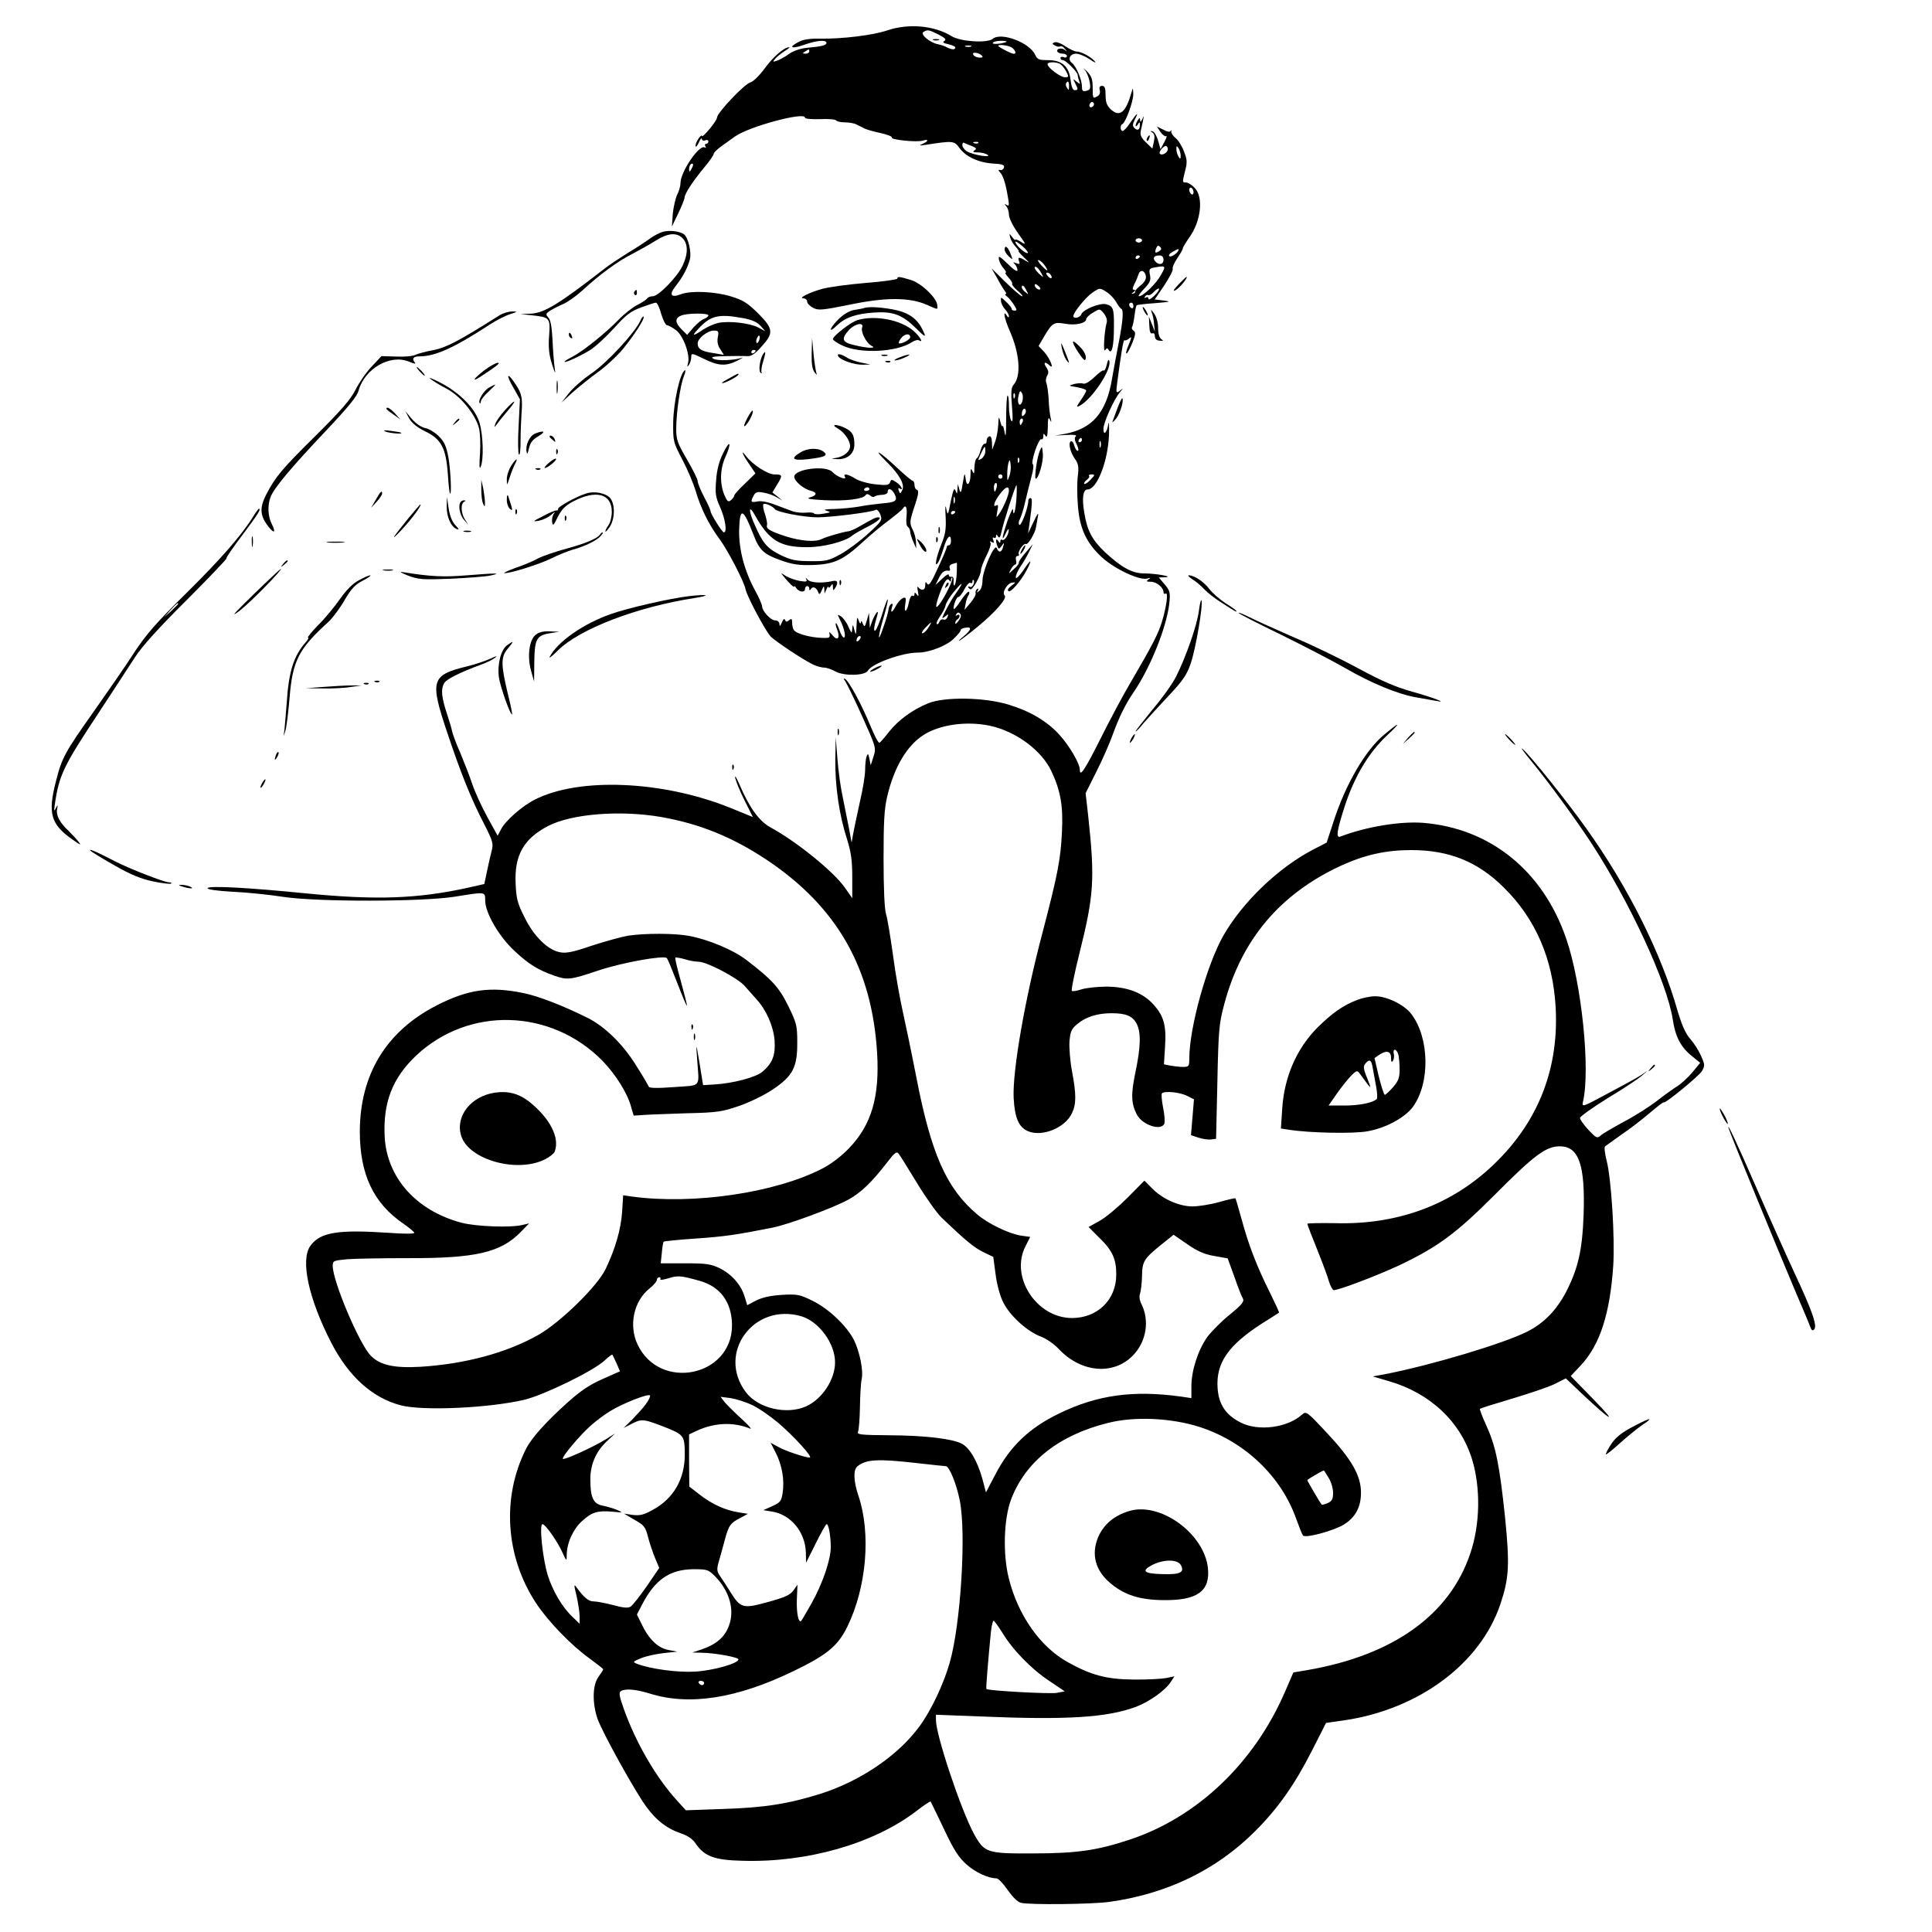 <?xml version="1.0" standalone="no"?>
<!DOCTYPE svg PUBLIC "-//W3C//DTD SVG 20010904//EN"
 "http://www.w3.org/TR/2001/REC-SVG-20010904/DTD/svg10.dtd">
<svg version="1.0" xmlns="http://www.w3.org/2000/svg"
 width="900pt" height="900pt" viewBox="0 0 900 900"
 preserveAspectRatio="xMidYMid meet">

<g transform="translate(0,900) scale(0.1,-0.1)"
fill="#000000" stroke="none">
<path d="M4135 8859 c-66 -23 -213 -41 -317 -39 -43 1 -77 -4 -97 -15 -51 -26
-35 -35 24 -14 59 21 105 25 105 9 0 -11 -24 -17 -94 -23 -27 -3 -60 -14 -77
-26 -16 -12 -41 -26 -55 -32 -25 -9 -26 -8 -13 7 8 10 28 25 44 36 17 10 26
18 21 18 -23 0 -75 -45 -114 -99 -24 -33 -54 -62 -67 -65 -27 -7 -155 -142
-155 -164 0 -15 -70 -99 -70 -85 0 5 -7 -1 -15 -11 -8 -11 -15 -27 -15 -35 1
-9 7 -2 15 14 7 17 14 25 14 18 1 -7 8 -10 16 -7 8 4 15 1 15 -5 0 -6 -5 -11
-11 -11 -5 0 -7 -5 -3 -12 4 -6 3 -8 -3 -5 -25 16 -113 -113 -113 -166 0 -13
-7 -38 -16 -55 -8 -18 -17 -58 -20 -89 l-4 -58 29 60 c16 33 30 67 30 75 1 19
40 78 95 144 23 28 41 54 41 60 0 5 18 23 40 38 22 16 49 35 60 43 66 46 325
116 325 87 0 -6 31 -8 70 -7 38 2 72 -1 75 -6 4 -5 22 -9 41 -9 19 0 43 -4 54
-10 11 -5 28 -14 38 -19 10 -5 43 -14 75 -21 31 -7 54 -16 52 -21 -7 -10 117
-23 144 -14 28 9 27 -3 -1 -15 -19 -9 -17 -9 12 -5 129 20 135 20 160 -15 29
-40 89 -68 158 -72 40 -2 52 -6 49 -18 -2 -8 -10 -14 -17 -12 -11 3 -11 -1 2
-15 9 -10 21 -45 27 -77 14 -75 14 -79 -1 -70 -10 6 -10 4 0 -7 6 -7 12 -25
12 -39 0 -15 18 -52 42 -86 38 -53 40 -57 15 -41 -15 9 -27 14 -27 10 0 -4 -7
2 -15 13 -14 18 -14 18 -9 -3 3 -12 15 -31 25 -42 11 -12 17 -21 14 -21 -3 0
9 -14 27 -31 23 -22 26 -26 8 -15 -31 20 -41 20 -33 -1 5 -13 3 -15 -13 -9
-15 6 -17 5 -6 -5 6 -7 12 -20 12 -28 0 -9 -18 2 -45 29 -38 37 -45 41 -42 23
2 -12 11 -31 22 -43 10 -11 14 -20 10 -20 -5 0 1 -10 13 -23 12 -13 20 -26 17
-29 -3 -3 8 -17 25 -32 17 -14 27 -26 21 -26 -5 0 -39 29 -76 65 l-66 65 27
-47 c14 -27 31 -54 36 -60 6 -7 7 -13 2 -13 -4 0 -1 -6 8 -12 9 -7 23 -25 32
-39 14 -22 14 -26 2 -26 -8 0 -14 4 -13 7 1 4 -10 19 -25 33 -26 25 -27 25
-25 4 1 -11 10 -29 20 -39 9 -10 17 -24 17 -30 0 -9 -4 -8 -10 2 -20 31 -11
-16 14 -72 46 -104 54 -210 18 -250 -12 -14 -13 -34 -8 -100 5 -58 4 -78 -3
-68 -6 8 -11 39 -11 69 0 30 -3 51 -7 48 -3 -4 -6 -53 -6 -109 0 -73 -2 -91
-7 -63 -4 22 -8 36 -10 30 -1 -5 -6 4 -10 20 -7 28 -8 27 -10 -15 -1 -25 -8
-61 -15 -80 l-13 -35 -1 33 c-1 22 -5 32 -13 29 -7 -2 -12 -11 -12 -20 1 -9
-3 -15 -9 -14 -5 1 -14 -12 -19 -30 -4 -18 -13 -35 -18 -38 -6 -3 -10 -23 -11
-43 0 -30 -2 -33 -9 -17 -7 16 -9 13 -9 -17 -1 -47 -19 -59 -23 -16 -4 28 -5
25 -13 -22 -7 -46 -10 -51 -16 -30 l-7 25 -2 -25 c-1 -23 -2 -23 -9 -5 -6 15
-11 2 -22 -50 -13 -67 -14 -69 -21 -35 -4 23 -6 10 -3 -36 3 -59 -1 -82 -20
-130 -25 -61 -34 -114 -15 -84 6 8 17 39 26 68 15 52 34 70 34 32 0 -11 -4
-20 -10 -20 -5 0 -10 -4 -10 -9 0 -5 -18 -49 -41 -97 -30 -67 -42 -85 -49 -74
-8 12 -10 10 -10 -8 0 -22 -18 -26 -33 -7 -4 6 -5 -3 -1 -20 4 -23 3 -26 -5
-15 -8 11 -11 12 -11 2 0 -7 -4 -11 -9 -7 -6 3 -13 -10 -17 -30 -8 -46 -25
-56 -17 -10 5 30 3 34 -11 29 -9 -4 -23 -19 -32 -35 -17 -34 -28 -38 -19 -8 5
15 4 19 -4 15 -6 -4 -11 -15 -12 -24 0 -9 -11 -48 -25 -87 -28 -82 -25 -41 5
59 11 38 19 72 16 74 -2 2 -13 -28 -25 -67 -12 -39 -27 -74 -32 -78 -10 -6 -8
15 9 72 9 31 -10 8 -24 -28 l-11 -32 -2 35 -2 35 -10 -35 c-9 -31 -11 -33 -19
-15 -5 14 -8 15 -9 5 -1 -8 -6 -4 -10 10 -7 20 -8 16 -10 -25 -2 -44 -3 -47
-10 -20 -7 28 -8 29 -10 5 -2 -23 -3 -22 -18 11 -9 21 -25 42 -35 48 -17 11
-17 10 -4 -16 20 -39 29 -83 18 -83 -5 0 -15 16 -21 36 -7 19 -14 33 -16 31
-3 -2 0 -16 6 -31 15 -39 1 -54 -22 -25 -14 16 -18 18 -14 7 3 -10 0 -18 -7
-19 -56 -5 -144 15 -159 36 -4 5 -8 21 -8 34 0 19 -3 21 -14 12 -11 -9 -15 -9
-19 1 -3 8 -9 4 -15 -12 -8 -18 -11 -20 -11 -7 -1 10 -9 17 -20 17 -21 0 -61
44 -61 66 0 7 -15 42 -34 76 -49 91 -74 188 -73 277 3 111 18 106 67 -20 27
-72 49 -92 130 -120 50 -18 83 -23 144 -21 100 3 143 22 235 107 37 34 93 81
124 103 30 23 58 46 62 52 14 23 22 7 18 -34 -3 -26 -1 -46 6 -50 6 -4 11 -15
11 -24 1 -9 7 -30 15 -47 l13 -30 -1 30 c-1 17 -7 41 -14 55 -17 33 -17 39 9
117 16 48 19 68 10 71 -7 2 -12 12 -12 23 0 10 -4 19 -8 19 -4 0 -37 27 -72
60 -83 78 -122 100 -49 28 61 -61 86 -107 71 -133 -8 -16 -9 -16 -15 -1 -4 10
-3 15 3 11 22 -14 8 14 -14 28 -22 15 -25 15 -30 0 -5 -13 -17 -15 -68 -9 -33
3 -75 15 -93 26 -35 22 -60 26 -49 9 11 -19 -39 1 -58 22 -29 33 -178 15 -178
-22 0 -20 43 -57 77 -65 31 -8 29 -22 -4 -31 -20 -6 -1 -9 67 -13 98 -5 180 5
192 23 4 7 11 7 21 -1 7 -7 17 -9 21 -5 4 4 19 7 34 8 15 0 27 6 27 13 0 21
19 16 32 -9 16 -32 6 -39 -58 -44 -30 -3 -78 -9 -108 -15 -29 -5 -81 -10 -115
-11 -42 -1 -53 -3 -36 -8 23 -7 21 -8 -15 -14 -22 -4 -41 -3 -43 1 -1 4 -18 6
-37 4 -19 -2 -47 1 -62 6 -16 6 -53 20 -83 31 -34 13 -66 19 -82 15 -31 -6
-33 -2 -17 28 9 16 17 19 46 13 20 -3 48 -13 62 -22 l26 -15 -23 19 -24 19 21
35 c28 45 27 49 -11 49 -32 0 -103 46 -134 87 -26 35 -14 3 16 -39 l29 -43
-49 -48 c-28 -26 -50 -51 -50 -56 0 -5 -7 -14 -15 -21 -13 -10 -17 -7 -31 25
-22 54 -20 122 6 178 30 68 20 81 -12 15 -18 -36 -29 -78 -32 -125 -5 -61 -3
-78 19 -127 24 -54 33 -116 17 -116 -8 0 -62 86 -62 99 0 5 -13 35 -30 66 -16
31 -30 64 -30 74 0 9 -23 54 -50 101 -44 75 -50 92 -50 142 0 76 19 205 36
246 7 18 9 30 4 27 -23 -14 -52 -148 -54 -240 -1 -92 0 -94 43 -177 24 -45 51
-110 61 -143 23 -80 63 -161 111 -225 38 -51 116 -200 122 -235 6 -31 88 -186
116 -219 19 -21 163 -117 204 -134 15 -7 37 -12 47 -12 11 0 34 -8 52 -18 40
-22 138 -20 151 4 19 33 159 84 233 84 51 0 132 31 165 63 19 18 34 36 34 41
0 5 10 11 23 12 31 5 27 -10 -10 -41 -18 -15 -26 -23 -18 -19 8 4 47 34 86 66
82 68 137 131 124 144 -14 14 12 57 35 60 18 3 18 1 -4 -15 -14 -11 -20 -21
-13 -25 11 -7 60 50 86 101 26 51 19 50 -16 -2 -18 -26 -34 -43 -36 -36 -2 7
7 29 20 49 14 20 33 53 42 72 l17 35 -34 -40 c-19 -22 -33 -43 -31 -46 2 -3
-8 -17 -23 -30 -25 -24 -26 -24 -14 -1 6 12 16 22 20 22 5 0 7 9 4 20 -3 12 0
20 6 20 7 0 10 4 7 8 -7 11 23 54 33 48 9 -6 43 50 47 78 2 12 6 35 9 51 4 21
-2 13 -20 -25 l-26 -55 6 40 c14 104 15 125 5 125 -5 0 -10 -6 -10 -13 0 -30
-32 -117 -41 -112 -5 4 -5 14 2 27 6 12 18 49 25 82 8 34 21 86 29 116 9 31
11 56 6 58 -5 2 0 30 11 63 11 32 24 57 29 53 5 -3 9 3 9 13 0 15 2 16 10 3 7
-11 10 1 11 40 0 42 3 50 10 35 7 -15 8 -13 3 10 -4 17 -8 55 -9 85 -2 30 -6
63 -10 74 -5 10 -3 26 3 36 8 13 7 23 -4 39 -16 23 -6 29 15 9 25 -24 1 35
-26 64 l-25 26 26 45 c38 64 46 68 97 59 48 -9 99 2 99 22 0 6 14 20 32 30 31
19 31 19 50 -4 12 -15 17 -32 13 -44 -11 -39 -17 -142 -7 -127 8 11 11 11 17
0 14 -22 24 20 24 106 1 88 -3 99 -37 108 -29 7 -107 -25 -115 -47 -6 -16 -37
-23 -37 -8 1 18 59 89 89 109 34 23 34 23 64 4 17 -10 37 -32 46 -47 9 -16 19
-30 24 -32 12 -6 8 -58 -12 -160 -11 -54 -24 -128 -31 -167 -26 -156 -91 -232
-219 -256 l-46 -8 53 3 c36 2 50 0 43 -7 -7 -7 -5 -19 5 -38 8 -17 10 -29 4
-29 -5 0 -12 11 -16 25 -3 14 -11 22 -16 19 -13 -8 -2 -53 21 -84 14 -20 17
-36 12 -75 -4 -28 -4 -90 0 -138 8 -110 40 -177 113 -244 58 -53 174 -108 210
-98 17 5 18 4 6 -4 -12 -9 -10 -11 11 -11 27 0 59 -27 59 -49 0 -7 5 -9 10 -6
13 8 4 -61 -17 -130 -16 -55 -48 -116 -144 -280 -36 -60 -100 -181 -143 -267
-74 -147 -96 -180 -96 -143 0 28 -48 110 -93 160 -58 65 -138 112 -240 143
-112 34 -296 37 -373 6 -72 -29 -139 -78 -182 -132 -20 -26 -41 -50 -45 -52
-5 -3 -25 36 -45 85 -41 98 -96 200 -115 212 -9 5 -9 3 -1 -8 6 -8 42 -81 79
-163 66 -147 67 -150 54 -190 l-13 -41 -6 30 c-5 25 -7 27 -13 12 -4 -10 -7
-39 -7 -63 0 -25 -11 -93 -25 -152 -13 -59 -27 -125 -31 -147 l-7 -40 -12 65
c-7 36 -20 101 -29 145 -10 44 -21 125 -25 180 l-8 100 -2 -105 c-1 -122 18
-256 54 -367 19 -61 25 -99 25 -177 l0 -100 -35 50 c-54 76 -226 215 -348 281
-51 29 -96 90 -143 200 -14 32 -22 45 -19 28 4 -16 23 -64 44 -105 l38 -76
-108 44 c-314 126 -703 142 -908 37 -58 -29 -137 -98 -157 -138 l-16 -30 -49
89 c-27 49 -58 118 -70 154 -12 36 -37 100 -55 143 -19 42 -35 87 -38 100 -2
12 -13 49 -24 82 -25 75 -29 114 -14 141 10 20 73 51 173 88 25 9 54 23 65 32
13 10 6 9 -21 -4 -22 -10 -71 -27 -109 -36 -168 -41 -175 -64 -92 -311 63
-188 111 -308 172 -425 38 -75 43 -90 35 -120 -5 -19 -15 -63 -22 -96 l-13
-62 -75 -17 c-236 -52 -430 -59 -762 -26 -260 26 -445 36 -452 24 -4 -6 42
-13 116 -17 67 -3 174 -14 237 -24 161 -24 648 -23 799 1 143 23 141 24 141
-17 0 -58 63 -167 136 -235 66 -62 109 -89 186 -116 61 -21 74 -20 205 24 110
37 305 72 319 58 4 -3 26 -57 50 -119 24 -62 43 -108 44 -102 0 6 -13 57 -29
115 -16 57 -28 106 -25 108 2 2 21 -1 43 -7 21 -7 50 -12 65 -12 38 0 181 -75
214 -112 15 -17 40 -45 55 -62 47 -51 79 -125 85 -191 5 -70 -9 -107 -57 -148
-32 -26 -137 -54 -226 -59 l-50 -3 -16 100 c-17 100 -17 100 -12 25 10 -141
24 -124 -107 -134 -80 -6 -115 -5 -118 2 -2 6 -29 52 -61 102 -60 97 -146 180
-225 219 -119 59 -229 101 -298 115 -155 32 -258 17 -403 -57 -235 -120 -358
-321 -359 -587 0 -200 63 -335 204 -431 27 -19 50 -38 50 -42 0 -5 -53 -5
-117 0 -239 16 -321 3 -367 -60 -48 -66 -9 -246 97 -452 81 -157 191 -256 322
-291 103 -28 417 -13 580 26 92 23 322 135 372 183 18 17 34 29 36 26 1 -2 10
-20 19 -40 l16 -37 -81 -36 c-60 -26 -104 -56 -163 -109 -98 -88 -168 -165
-193 -215 -115 -226 -97 -503 46 -720 57 -86 164 -197 251 -259 34 -25 62 -47
62 -49 0 -3 -10 -18 -22 -35 -28 -38 -30 -120 -5 -195 22 -63 176 -341 228
-411 48 -65 97 -102 160 -123 34 -12 56 -27 71 -50 39 -57 87 -75 213 -78 303
-10 614 79 813 231 35 27 65 47 67 45 1 -1 29 -59 62 -128 47 -100 69 -133
106 -166 42 -37 101 -64 139 -64 8 0 31 -24 52 -54 22 -32 47 -57 62 -60 40
-10 324 -7 409 4 270 37 502 149 683 331 106 106 183 216 263 373 l66 130 84
12 c348 51 635 264 728 541 41 122 44 183 22 405 -26 246 -43 330 -87 427 -19
41 -32 76 -30 78 2 3 70 24 151 48 80 24 169 54 197 68 l52 26 77 -73 c136
-128 168 -144 55 -28 l-109 112 47 50 c89 95 136 241 151 465 8 130 -9 405
-31 489 -8 32 -12 62 -7 66 4 3 40 29 78 56 39 26 98 72 133 102 34 29 62 50
62 47 0 -12 167 124 179 147 13 23 13 30 -5 69 -10 24 -33 60 -50 79 -22 25
-39 63 -59 130 -77 272 -232 580 -427 853 -93 130 -255 332 -294 367 -15 14 4
-13 43 -60 77 -94 203 -266 275 -376 180 -276 354 -652 380 -822 12 -81 38
-131 90 -172 l38 -31 -37 -45 c-21 -25 -54 -55 -73 -66 -19 -12 -62 -43 -95
-69 -33 -25 -100 -68 -150 -94 -49 -27 -98 -55 -108 -64 -17 -15 -21 -13 -58
26 -21 23 -39 48 -39 55 0 7 59 49 130 93 72 43 142 90 157 103 l28 24 -30
-20 c-16 -11 -86 -49 -154 -85 -121 -65 -123 -66 -117 -39 35 149 -6 550 -78
759 -108 316 -354 515 -667 540 -107 8 -265 -18 -385 -64 -22 -8 -17 26 21
144 45 137 111 247 195 326 70 66 64 68 -12 5 -88 -73 -180 -231 -237 -408
l-31 -95 -62 -32 c-162 -84 -329 -244 -419 -401 -77 -135 -159 -430 -159 -573
0 -36 -2 -39 -29 -39 -16 0 -42 3 -59 6 l-30 6 5 82 c7 99 -6 143 -53 196 -51
56 -122 83 -219 84 -44 0 -97 -6 -118 -13 -21 -7 -41 -10 -44 -7 -4 3 12 82
35 174 68 272 73 346 41 642 l-12 105 50 100 c28 55 62 133 76 172 31 85 59
142 98 199 78 114 154 304 166 414 5 50 3 59 -22 88 l-27 32 29 1 c44 2 -41
18 -100 18 -55 1 -103 28 -180 99 -60 57 -83 101 -96 183 -12 69 -6 109 15
109 44 0 95 130 100 255 1 44 0 67 -3 50 -6 -40 -23 -57 -23 -23 0 30 49 138
77 171 17 21 17 21 0 7 -18 -13 -19 -11 -13 36 18 136 29 204 34 199 3 -2 11
0 19 6 17 15 16 10 -3 -36 -8 -20 -11 -34 -5 -31 5 4 17 27 27 52 14 37 15 47
4 54 -7 4 -10 12 -6 18 3 5 8 29 11 53 3 24 7 45 10 47 2 2 41 7 87 10 70 6
76 7 40 12 l-43 5 44 65 c24 36 42 71 40 77 -3 7 7 29 21 50 14 21 26 41 26
46 0 5 14 28 31 52 54 76 66 188 24 230 -13 14 -31 25 -40 25 -18 0 -18 -1 -4
56 10 37 9 52 -6 89 -9 25 -27 53 -39 62 -12 10 -21 24 -20 31 1 7 0 8 -3 2
-3 -6 -16 -4 -34 6 l-30 15 16 -25 c10 -14 22 -23 27 -20 5 3 2 -9 -8 -27
l-18 -34 -11 39 c-6 22 -18 42 -26 44 -12 3 -12 2 0 -6 9 -7 11 -19 6 -42 l-7
-32 -30 29 c-22 21 -28 34 -24 53 17 79 17 76 7 55 -7 -14 -10 -15 -10 -5 -1
13 -2 13 -11 0 -5 -8 -10 -19 -10 -25 0 -5 5 -3 10 5 8 13 10 13 10 -1 0 -23
-10 -30 -25 -16 -10 10 -10 17 1 40 21 39 11 33 -20 -13 -14 -22 -31 -40 -36
-40 -12 0 -13 27 -2 32 15 6 52 107 51 140 -1 30 -2 31 -8 8 -27 -94 -55 -118
-97 -79 -18 17 -24 33 -24 66 0 33 -4 43 -16 43 -11 0 -15 -6 -11 -20 3 -13
-1 -24 -14 -30 -18 -10 -19 -7 -19 39 0 42 -5 56 -27 79 -16 15 -20 18 -10 6
10 -11 20 -37 23 -56 5 -30 3 -36 -15 -41 -17 -4 -21 -1 -21 19 0 33 -27 96
-47 111 -21 16 -9 43 20 43 13 0 42 -12 63 -26 21 -15 32 -19 24 -10 -17 21
-63 46 -85 46 -9 0 -32 11 -52 24 -19 14 -42 22 -50 19 -13 -5 -13 -7 1 -15 9
-5 20 -7 25 -4 5 3 15 -2 22 -12 11 -14 11 -15 0 -5 -15 13 -44 6 -35 -8 3 -5
14 -9 25 -9 10 0 19 -5 19 -11 0 -6 -7 -9 -15 -5 -8 3 -15 1 -15 -4 0 -6 5
-10 11 -10 14 0 69 -56 69 -69 0 -5 3 -18 7 -28 6 -16 5 -17 -12 -3 -17 14
-18 14 -7 -7 15 -28 15 -33 -2 -33 -9 0 -15 16 -19 47 -7 64 -40 93 -106 93
-41 0 -49 3 -59 25 -26 57 -159 107 -198 74 -25 -21 -151 -13 -192 13 -80 49
-199 60 -297 27z m237 -20 c31 -16 38 -23 27 -30 -10 -6 -5 -10 19 -15 17 -4
32 -10 32 -15 0 -12 -16 -11 -38 0 -9 6 -29 12 -43 15 -39 8 -84 47 -67 57 19
12 24 11 70 -12z m317 -33 c-11 -9 -69 -15 -64 -6 3 6 20 10 37 10 17 0 29 -2
27 -4z m-166 -23 c-7 -2 -19 -2 -25 0 -7 3 -2 5 12 5 14 0 19 -2 13 -5z m188
-3 c10 -6 19 -17 19 -24 0 -10 -10 -9 -40 6 -22 11 -40 22 -40 24 0 8 42 4 61
-6z m-941 -20 c0 -5 -8 -10 -17 -10 -15 0 -16 2 -3 10 19 12 20 12 20 0z m806
-22 c4 -5 -4 -8 -17 -6 -12 1 -24 8 -26 15 -5 14 34 6 43 -9z m359 -34 c8 -4
22 -19 31 -35 14 -27 13 -29 -5 -29 -21 0 -81 45 -81 61 0 10 31 12 55 3z m45
-106 c0 -18 -2 -20 -9 -8 -6 8 -7 18 -5 22 9 14 14 9 14 -14z m115 -89 c-10
-15 -25 -10 -19 6 4 8 10 12 15 9 5 -3 7 -10 4 -15z m-569 -189 c23 -9 25 -13
14 -20 -11 -7 -7 -10 15 -10 17 0 37 -5 45 -11 23 -16 -70 0 -96 16 -11 7 -21
20 -21 29 0 8 3 13 7 11 4 -2 20 -9 36 -15z m31 14 c-3 -3 -12 -4 -19 -1 -8 3
-5 6 6 6 11 1 17 -2 13 -5z m883 -29 c0 -16 -27 -32 -37 -21 -7 7 16 36 28 36
5 0 9 -7 9 -15z m60 -30 c0 -17 -2 -17 -10 -5 -5 8 -10 24 -10 35 0 17 2 17
10 5 5 -8 10 -24 10 -35z m-2279 -62 c-8 -15 -10 -15 -11 -2 0 17 10 32 18 25
2 -3 -1 -13 -7 -23z m2339 -109 c0 -8 -4 -12 -10 -9 -5 3 -10 13 -10 21 0 8 5
12 10 9 6 -3 10 -13 10 -21z m-240 -224 c0 -5 -7 -10 -15 -10 -8 0 -15 5 -15
10 0 6 7 10 15 10 8 0 15 -4 15 -10z m-533 -59 c-10 -4 -57 38 -57 52 0 5 15
-4 33 -20 18 -15 29 -30 24 -32z m613 9 c-8 -5 -16 -8 -17 -6 -2 2 -1 11 3 20
5 13 10 14 18 6 8 -8 7 -13 -4 -20z m90 6 c0 -12 -33 -35 -42 -30 -6 4 -1 12
13 20 27 15 29 16 29 10z m-180 -30 c0 -3 -4 -8 -10 -11 -5 -3 -10 -1 -10 4 0
6 5 11 10 11 6 0 10 -2 10 -4z m110 -16 c0 -23 -22 -27 -39 -7 -13 16 -5 27
21 27 11 0 18 -7 18 -20z m-552 -28 c20 -30 11 -28 -19 4 -13 15 -18 25 -10
22 8 -2 21 -14 29 -26z m-17 -35 c12 -22 12 -22 -10 -3 -11 11 -21 23 -21 28
0 14 19 -1 31 -25z m557 -8 c-22 -41 -83 -99 -102 -99 -6 0 5 15 23 34 28 29
33 40 28 65 -5 25 -3 30 16 34 59 11 60 10 35 -34z m-70 -6 c2 -13 -7 -29 -25
-43 -15 -12 -27 -25 -25 -28 2 -4 -2 -8 -10 -10 -9 -2 -8 0 2 7 9 7 11 11 3
11 -9 0 -8 7 2 28 8 15 16 35 19 45 8 24 30 17 34 -10z m-443 6 c11 -17 -1
-21 -15 -4 -8 9 -8 15 -2 15 6 0 14 -5 17 -11z m-49 -66 c-7 -7 -26 7 -26 19
0 6 6 6 15 -2 9 -7 13 -15 11 -17z m-65 -5 c11 -21 11 -22 -4 -9 -10 7 -17 17
-17 22 0 15 9 10 21 -13z m596 -26 c-15 -14 -27 -21 -27 -14 0 7 -5 10 -12 6
-7 -4 -8 -3 -4 5 4 6 11 9 15 6 5 -2 16 4 26 15 10 11 21 18 24 15 3 -3 -7
-18 -22 -33z m-97 -48 c0 -8 -4 -12 -10 -9 -5 3 -10 10 -10 16 0 5 5 9 10 9 6
0 10 -7 10 -16z m-518 -445 c-12 -31 -26 -7 -17 29 6 23 8 24 16 10 5 -9 5
-26 1 -39z m-35 19 c-3 -8 -6 -5 -6 6 -1 11 2 17 5 13 3 -3 4 -12 1 -19z m44
-81 c-8 -8 -11 -7 -11 4 0 20 13 34 18 19 3 -7 -1 -17 -7 -23z m-7 -32 c-4 -8
-8 -15 -10 -15 -2 0 -4 7 -4 15 0 8 4 15 10 15 5 0 7 -7 4 -15z m276 -85 c0
-5 -5 -10 -11 -10 -5 0 -7 5 -4 10 3 6 8 10 11 10 2 0 4 -4 4 -10z m87 -32
c-3 -7 -5 -2 -5 12 0 14 2 19 5 13 2 -7 2 -19 0 -25z m-537 -21 c0 -12 -8 -27
-18 -34 -18 -10 -18 -9 -3 23 19 40 21 41 21 11z m157 -49 c-3 -8 -6 -5 -6 6
-1 11 2 17 5 13 3 -3 4 -12 1 -19z m-46 -68 c-8 -23 -9 -23 -9 10 0 19 3 44 6
55 6 16 7 15 10 -10 2 -17 -1 -42 -7 -55z m-31 0 c0 -5 -4 -10 -10 -10 -5 0
-10 5 -10 10 0 6 5 10 10 10 6 0 10 -4 10 -10z m410 -15 c-13 -14 -26 -22 -29
-19 -3 3 2 11 11 18 10 7 15 16 11 19 -3 4 2 7 12 7 17 0 16 -3 -5 -25z m-437
-35 c-3 -11 -7 -20 -9 -20 -2 0 -4 9 -4 20 0 11 4 20 9 20 5 0 7 -9 4 -20z
m92 -51 c-4 -58 -14 -94 -16 -53 0 10 -11 -12 -25 -50 -26 -76 -31 -109 -9
-61 7 17 14 24 14 17 1 -21 -19 -53 -30 -47 -5 4 -9 0 -9 -7 0 -9 -3 -9 -10 2
-11 17 -13 1 -4 -24 6 -15 8 -15 20 1 12 17 13 16 7 -4 -6 -27 -21 -30 -30 -6
-9 24 -65 -103 -66 -149 0 -22 -6 -43 -15 -50 -13 -11 -14 -11 -7 1 5 9 4 12
-3 7 -6 -4 -9 -12 -7 -19 2 -7 -9 -27 -24 -45 l-28 -33 5 28 c2 15 9 33 13 39
5 6 6 14 3 17 -4 4 -20 -14 -37 -39 -16 -25 -31 -43 -33 -41 -7 6 11 57 20 56
5 -1 18 15 28 35 10 20 23 34 28 31 6 -4 10 -1 10 6 0 7 2 10 5 7 9 -8 -6 -38
-16 -32 -5 3 -9 3 -9 0 0 -3 4 -7 10 -11 10 -6 50 65 50 90 0 9 11 38 25 66
14 27 23 55 19 61 -5 7 -2 8 6 3 10 -6 12 -4 7 9 -4 10 -3 15 3 11 6 -3 10 0
10 7 0 10 2 10 9 -1 6 -10 11 -4 16 20 8 41 65 219 70 219 2 0 2 -27 0 -61z
m-685 43 c0 -5 -7 -9 -15 -9 -8 0 -12 4 -9 9 3 4 9 8 15 8 5 0 9 -4 9 -8z
m650 -7 c0 -20 -25 -79 -45 -108 -15 -21 -15 -21 -9 12 5 25 4 32 -4 27 -23
-14 -6 28 26 65 20 23 32 24 32 4z m-253 -57 c-3 -7 -5 -2 -5 12 0 14 2 19 5
13 2 -7 2 -19 0 -25z m-837 -30 c11 -14 136 -38 200 -38 69 1 252 24 270 35 5
3 15 -6 21 -22 10 -26 7 -31 -58 -90 -37 -34 -95 -77 -128 -95 -54 -30 -68
-33 -140 -32 -66 0 -90 5 -138 28 -64 32 -83 54 -121 141 -30 65 -29 99 0 46
66 -118 117 -150 242 -150 74 -1 180 26 212 54 8 7 38 24 67 39 51 25 75 46
53 46 -11 0 -23 -6 -84 -41 -22 -13 -47 -24 -55 -24 -24 -3 -104 -26 -123 -36
-29 -15 -95 -10 -166 12 -74 24 -95 36 -89 53 2 6 -2 28 -9 50 -8 21 -11 42
-8 47 5 8 43 -8 54 -23z m840 -12 c0 -3 -4 -8 -10 -11 -5 -3 -10 -1 -10 4 0 6
5 11 10 11 6 0 10 -2 10 -4z m7 -285 c-1 -27 -6 -53 -10 -57 -4 -4 -6 3 -5 17
2 15 -2 23 -9 22 -7 -2 -13 2 -13 9 0 6 -14 -1 -31 -18 l-31 -29 16 33 c15 29
26 37 48 33 4 0 5 6 2 13 -3 8 2 16 13 19 10 3 19 5 20 6 1 0 1 -21 0 -48z
m-27 -32 c0 8 3 12 6 9 6 -7 -35 -91 -60 -123 -19 -25 -20 -12 -1 43 21 60 37
84 47 69 6 -9 8 -8 8 2z m44 -31 c-4 -7 -16 -26 -28 -42 -20 -29 -56 -96 -56
-104 0 -3 7 1 15 8 13 11 14 10 9 -4 -4 -10 -12 -15 -19 -12 -8 3 -16 -2 -19
-11 -4 -9 -9 -13 -12 -10 -4 3 4 20 15 36 12 17 24 40 26 51 2 11 18 38 36 60
32 39 47 52 33 28z m-8 -159 c-9 -13 -16 -18 -16 -12 0 7 5 15 10 18 6 3 10
11 10 16 0 6 -5 7 -12 3 -7 -5 -8 -3 -3 5 5 9 11 9 17 3 7 -7 5 -18 -6 -33z
m-142 -34 c-9 -14 -21 -25 -27 -25 -6 0 0 11 13 25 13 14 25 25 27 25 2 0 -4
-11 -13 -25z m-322 -57 c-7 -7 -12 -8 -12 -2 0 14 12 26 19 19 2 -3 -1 -11 -7
-17z m610 -399 c121 -26 241 -115 286 -212 43 -91 55 -162 49 -282 -6 -131
-21 -203 -92 -475 -81 -306 -139 -640 -133 -765 5 -93 24 -137 68 -155 66 -27
172 16 204 85 20 42 20 87 0 194 -9 47 -14 110 -12 140 4 47 10 59 37 81 39
33 93 50 159 50 67 0 98 -13 117 -49 21 -41 19 -109 -6 -227 -21 -102 -20
-145 7 -196 25 -49 114 -78 128 -42 3 9 1 43 -6 75 -6 32 -9 62 -5 66 13 12
84 5 117 -12 l32 -16 -7 -84 -7 -83 36 -12 c19 -6 46 -10 58 -8 l23 3 6 265
c5 242 8 273 32 362 80 301 259 513 543 645 112 51 210 73 328 73 177 0 310
-54 431 -174 149 -147 230 -335 242 -562 14 -269 -72 -504 -255 -695 -201
-211 -465 -316 -774 -307 -70 1 -128 0 -128 -3 0 -4 20 -56 44 -115 24 -60 50
-128 56 -151 7 -24 18 -43 23 -43 25 0 203 68 306 116 180 86 263 147 445 329
183 184 238 225 302 225 89 0 119 -86 111 -320 -6 -165 -26 -251 -83 -361 -44
-83 -102 -143 -179 -182 -111 -56 -446 -156 -660 -198 l-60 -11 75 -22 c193
-56 334 -189 388 -366 40 -132 37 -303 -9 -437 -96 -286 -359 -474 -759 -543
l-65 -11 -39 -90 c-143 -331 -407 -583 -721 -688 -153 -51 -249 -65 -455 -65
-213 -1 -224 3 -273 91 -61 113 -177 460 -177 530 l0 25 208 -8 c404 -17 589
-5 724 45 63 24 136 76 162 116 l17 26 -38 -8 c-21 -4 -90 -8 -153 -7 -124 1
-197 20 -306 81 -128 71 -232 218 -275 392 -28 113 -23 276 11 366 67 176 222
299 450 356 124 32 297 24 430 -19 211 -69 380 -231 450 -432 13 -36 26 -69
30 -73 12 -14 146 23 192 52 53 34 78 81 78 148 0 78 -43 154 -156 275 -97
104 -99 105 -119 88 -67 -61 -203 -79 -285 -37 -70 35 -103 85 -108 161 -8
117 50 200 209 302 41 25 75 48 77 49 2 2 -18 44 -43 95 -59 118 -99 220 -131
340 -15 52 -27 96 -29 98 -1 1 -36 -6 -76 -18 -40 -11 -96 -20 -124 -20 -62 0
-139 34 -188 84 l-36 36 -78 -79 c-43 -43 -101 -92 -130 -108 l-52 -29 50 -50
c61 -59 79 -99 79 -171 0 -118 -87 -203 -207 -203 -166 1 -290 194 -215 336
l21 42 -43 6 c-56 9 -151 54 -204 99 -142 120 -214 280 -283 637 -22 113 -51
252 -64 310 -13 58 -34 175 -45 260 -12 85 -26 173 -33 194 -7 24 -11 123 -11
255 0 171 3 232 17 291 32 136 92 237 169 286 77 49 201 66 310 43z m-1532
-425 c178 -31 331 -93 491 -199 328 -219 491 -504 515 -901 12 -203 -26 -334
-131 -443 -34 -36 -83 -73 -123 -94 -220 -114 -602 -170 -888 -131 l-41 6 -5
-79 c-6 -81 -31 -168 -76 -263 -37 -80 -212 -251 -315 -309 -147 -83 -340
-135 -548 -148 -121 -7 -188 7 -231 51 -53 52 -178 347 -178 419 0 24 4 25 68
31 37 3 164 5 282 5 315 -1 432 26 525 121 l40 41 -30 -7 c-53 -14 -216 -8
-285 10 -211 56 -348 210 -358 401 -8 159 36 273 147 378 245 230 628 219 868
-25 60 -62 115 -149 132 -211 l13 -44 46 3 c26 2 117 5 202 8 139 3 164 7 240
33 48 16 118 50 159 77 95 64 116 104 115 223 0 76 -4 89 -42 167 -43 87 -76
123 -195 214 -59 46 -176 95 -266 112 -68 13 -207 13 -286 1 -33 -6 -109 -27
-170 -47 -85 -29 -118 -36 -146 -30 -57 10 -123 75 -166 164 -33 65 -38 87
-41 157 -6 131 38 208 151 267 110 57 336 75 527 42z m1190 -1702 c41 -68 94
-143 117 -165 111 -106 151 -139 194 -160 l46 -22 11 -82 c6 -48 21 -102 36
-131 31 -62 112 -135 174 -158 27 -10 64 -36 87 -61 102 -107 251 -120 341
-29 64 64 81 164 40 244 -8 17 -10 35 -5 47 4 11 8 47 9 80 1 69 8 81 91 148
l56 45 64 -44 c47 -33 80 -47 126 -55 l62 -11 31 -85 c16 -47 34 -93 40 -102
7 -14 -4 -28 -60 -74 -39 -31 -85 -78 -105 -104 -43 -59 -75 -157 -75 -230 l0
-56 -47 7 c-223 31 -391 8 -568 -78 -141 -68 -231 -154 -300 -288 l-42 -80
-17 64 c-23 82 -59 144 -96 163 -45 23 -170 38 -338 39 -131 1 -151 3 -145 16
4 8 8 60 9 115 1 55 4 114 8 130 9 40 -9 127 -36 183 -34 66 -117 145 -192
182 -61 30 -71 32 -143 28 -53 -3 -92 -12 -120 -26 l-42 -22 -12 39 c-16 55
-60 105 -116 133 -42 20 -63 23 -162 23 l-113 0 5 48 c2 26 6 50 9 53 3 2 68
9 144 14 142 10 190 17 362 51 72 14 278 90 351 129 61 33 111 81 186 178 30
40 42 49 50 39 6 -6 44 -68 85 -135z m-1013 -458 c99 -27 152 -100 153 -207 1
-240 -337 -309 -440 -90 -42 89 -18 202 56 261 19 15 34 33 34 40 0 6 5 12 11
12 5 0 8 -4 5 -9 -3 -5 13 -3 37 4 44 14 58 13 144 -11z m477 -166 c82 -25
156 -127 156 -214 0 -81 -60 -171 -134 -205 -91 -41 -224 -10 -281 65 -138
182 36 420 259 354z m-727 -411 c-13 -18 -42 -49 -63 -71 l-39 -38 41 21 c46
23 54 21 166 -23 73 -30 78 -38 78 -122 0 -114 -52 -205 -150 -258 -41 -23
-60 -27 -93 -23 l-40 6 49 -29 c45 -25 51 -33 63 -81 8 -30 23 -74 33 -98 l19
-45 -58 -85 c-32 -46 -66 -89 -75 -95 -12 -8 -35 -6 -82 7 -35 9 -76 17 -90
17 -24 0 -44 16 -80 65 -13 18 -13 13 0 -40 7 -33 14 -75 14 -94 l0 -35 -31
30 c-49 45 -95 123 -118 198 -23 76 -40 236 -24 236 13 0 69 -79 93 -132 19
-42 20 -42 20 -12 0 55 30 121 71 158 46 42 72 50 142 44 50 -5 51 -5 22 8
-16 7 -47 16 -67 20 -44 8 -58 37 -58 123 0 70 27 131 78 178 l37 35 -45 -28
c-58 -36 -191 -96 -198 -90 -7 8 81 112 131 156 23 20 62 50 87 65 59 37 184
86 188 74 2 -5 -7 -24 -21 -42z m496 -2 c29 -13 84 -51 122 -83 71 -60 164
-162 147 -162 -21 0 -120 33 -149 51 l-33 18 24 -47 c29 -57 41 -126 32 -186
-6 -39 -11 -45 -48 -62 l-42 -19 43 -7 c86 -15 152 -95 155 -190 l1 -48 45 90
c24 49 47 90 51 90 9 0 19 -55 19 -107 0 -59 -38 -170 -90 -263 -24 -41 -44
-77 -47 -80 -13 -14 -23 34 -21 97 l3 71 -19 -27 c-15 -21 -39 -32 -119 -54
-116 -32 -127 -29 -174 46 -14 23 -35 55 -46 71 -18 26 -19 34 -9 70 7 23 19
68 28 101 19 70 26 80 73 104 l35 19 -44 7 c-62 10 -122 37 -180 82 l-49 38
-1 121 0 122 34 16 c83 39 173 43 250 11 11 -5 -7 16 -40 46 -33 30 -68 65
-79 78 l-18 24 47 -6 c25 -4 70 -18 99 -32z m762 -270 c72 -8 135 -15 141 -15
16 0 50 -83 65 -160 31 -154 4 -579 -47 -756 -29 -101 -87 -223 -140 -295 -99
-136 -273 -254 -458 -314 -153 -48 -263 -66 -461 -72 l-170 -6 -40 44 c-97
106 -192 268 -249 428 -21 59 -24 76 -14 83 21 13 69 9 134 -11 185 -58 406
-24 672 105 155 75 206 117 250 208 89 183 110 433 51 608 -23 68 -25 121 -5
137 40 33 94 36 271 16z m1924 -69 c12 -18 21 -50 21 -70 0 -29 -5 -39 -25
-48 -14 -6 -27 -9 -28 -7 -10 12 -67 110 -67 114 0 3 66 42 77 45 1 0 11 -15
22 -34z m-2859 -458 c69 -70 94 -159 65 -233 -19 -51 -58 -85 -125 -108 l-45
-15 44 -1 c61 -1 171 -21 171 -31 0 -19 -118 -52 -201 -57 -81 -5 -208 12
-271 36 -22 9 -21 10 17 26 21 9 69 20 105 24 l65 7 -42 8 c-48 9 -91 50 -125
122 l-21 43 24 46 c61 118 130 164 240 165 62 0 69 -2 99 -32z m1337 -260 c48
-81 136 -172 219 -227 l74 -50 -37 -7 c-32 -6 -321 10 -328 18 -3 3 9 141 21
266 3 28 9 52 12 52 4 0 21 -24 39 -52z m-1387 -238 c0 -5 -4 -10 -9 -10 -6 0
-13 5 -16 10 -3 6 1 10 9 10 9 0 16 -4 16 -10z"/>
<path d="M4348 8813 c6 -2 18 -2 25 0 6 3 1 5 -13 5 -14 0 -19 -2 -12 -5z"/>
<path d="M4406 6273 c-6 -14 -5 -15 5 -6 7 7 10 15 7 18 -3 3 -9 -2 -12 -12z"/>
<path d="M6320 4341 c-63 -24 -115 -61 -182 -127 -97 -97 -156 -231 -165 -380
l-6 -91 39 -6 c96 -15 301 -19 364 -7 86 15 175 64 212 114 81 112 77 322 -8
433 -33 43 -115 83 -169 82 -22 0 -60 -8 -85 -18z m194 -253 c3 -13 6 -44 6
-70 0 -39 -6 -54 -31 -83 -17 -19 -34 -35 -38 -35 -4 0 -16 38 -28 85 l-20 86
20 14 c35 24 57 19 57 -12 0 -20 3 -24 9 -14 5 7 6 22 4 32 -3 10 -1 19 5 19
5 0 12 -10 16 -22z m-119 -65 c4 -21 11 -60 16 -87 5 -27 6 -53 2 -56 -20 -18
-82 -30 -150 -30 l-74 0 41 59 c23 32 53 69 66 82 25 24 26 24 41 4 54 -74 54
-74 32 -18 -18 43 -19 56 -9 68 20 24 29 18 35 -22z"/>
<path d="M5260 1961 c-72 -22 -119 -63 -145 -123 -32 -79 -13 -152 55 -211 67
-57 138 -80 250 -81 158 -2 218 42 207 149 -17 161 -222 310 -367 266z m241
-252 c18 -34 -3 -44 -83 -42 -88 2 -104 14 -52 42 54 28 120 28 135 0z"/>
<path d="M2305 3910 c-113 -17 -186 -112 -156 -203 37 -111 262 -173 391 -107
21 11 40 26 44 35 25 66 -23 157 -120 234 -48 37 -98 50 -159 41z"/>
<path d="M5345 8359 c-4 -6 -5 -12 -2 -15 2 -3 7 2 10 11 7 17 1 20 -8 4z"/>
<path d="M3087 7920 c-16 -5 -43 -19 -60 -32 -18 -13 -63 -43 -102 -66 -38
-24 -89 -57 -111 -75 -208 -162 -279 -205 -339 -208 l-50 -2 55 -6 c81 -9 84
-12 78 -95 -4 -53 -1 -86 13 -131 15 -47 18 -51 13 -20 -3 22 -8 80 -10 129
-3 61 -9 95 -19 106 -14 16 -13 19 8 33 13 8 40 22 61 31 20 8 60 37 89 63 81
75 166 137 234 171 34 18 83 45 109 62 56 35 96 38 124 10 25 -25 26 -72 1
-125 -23 -52 -113 -145 -140 -145 -11 0 -23 -5 -26 -10 -4 -6 -25 -20 -47 -31
-23 -12 -62 -43 -87 -69 -59 -61 -165 -146 -213 -171 -21 -11 -38 -21 -38 -24
0 -8 75 27 120 55 25 16 75 62 112 103 55 61 76 77 125 95 32 12 63 22 68 22
6 1 17 -22 25 -52 9 -29 21 -53 27 -53 6 0 25 -10 42 -23 34 -25 67 -115 56
-154 -5 -18 -4 -20 4 -8 6 8 11 24 11 36 0 20 2 20 58 -7 68 -34 103 -36 157
-9 22 11 31 17 20 13 -37 -12 -113 -15 -132 -4 -14 8 -1 11 57 12 41 1 87 1
101 0 19 -1 36 10 67 45 57 63 55 82 -16 154 -49 48 -70 62 -126 79 -74 23
-186 28 -232 11 -49 -19 -59 -4 -26 38 34 43 56 86 66 125 8 32 -8 100 -27
115 -19 15 -69 21 -100 12z m213 -389 c0 -5 -9 -12 -19 -16 -11 -3 -33 -21
-50 -40 l-30 -35 -26 26 c-31 31 -32 52 -2 64 29 12 127 12 127 1z m156 -12
c45 -8 69 -18 86 -36 l23 -26 -34 18 c-39 20 -133 31 -184 21 -19 -4 -51 -18
-71 -31 -47 -32 -56 -32 -25 1 58 63 93 73 205 53z m-112 -89 c-4 -20 -1 -39
11 -56 l17 -27 -48 8 c-55 8 -74 19 -74 45 0 24 46 60 76 60 21 0 23 -4 18
-30z m192 -16 c-4 -9 -9 -15 -11 -12 -3 3 -3 13 1 22 4 9 9 15 11 12 3 -3 3
-13 -1 -22z m-16 -48 c0 -3 -4 -8 -10 -11 -5 -3 -10 -1 -10 4 0 6 5 11 10 11
6 0 10 -2 10 -4z"/>
<path d="M4680 7837 c0 -8 9 -22 20 -32 19 -17 19 -17 7 14 -12 32 -27 42 -27
18z"/>
<path d="M4180 7702 c0 -4 -66 -14 -147 -20 -82 -7 -171 -19 -200 -27 -60 -16
-117 -44 -90 -45 9 0 17 -7 17 -15 0 -8 12 -21 28 -29 24 -13 42 -11 172 15
167 35 278 34 358 -1 54 -24 50 -24 48 -1 -2 33 -75 103 -124 117 -52 16 -62
17 -62 6z"/>
<path d="M5489 7674 c-23 -25 -27 -33 -13 -26 18 9 61 62 51 62 -2 0 -19 -16
-38 -36z"/>
<path d="M2955 7641 c-3 -5 -2 -12 3 -15 5 -3 9 1 9 9 0 17 -3 19 -12 6z"/>
<path d="M4025 7565 c-5 -2 -26 -6 -46 -9 -23 -4 -49 -20 -73 -43 -42 -42 -50
-70 -8 -30 39 38 88 55 173 61 90 6 132 -10 197 -74 45 -45 50 -45 27 -1 -25
50 -69 78 -138 90 -62 11 -111 13 -132 6z"/>
<path d="M5330 7550 c6 -11 13 -20 16 -20 2 0 0 9 -6 20 -6 11 -13 20 -16 20
-2 0 0 -9 6 -20z"/>
<path d="M5365 7545 c5 -11 10 -36 11 -55 l4 -35 -14 35 -14 35 2 -41 c1 -29
5 -40 14 -37 7 3 12 -3 12 -14 0 -12 8 -19 22 -20 18 -2 19 0 8 7 -9 6 -15 25
-15 52 0 26 -8 53 -19 68 -14 19 -16 20 -11 5z"/>
<path d="M2328 7532 c-191 -121 -249 -151 -309 -163 -35 -6 -73 -17 -84 -22
-11 -6 -51 -10 -89 -8 l-69 2 -46 -49 c-26 -27 -59 -76 -75 -108 -23 -45 -66
-95 -181 -209 -165 -163 -191 -195 -235 -279 -32 -63 -29 -99 11 -150 27 -34
35 -27 15 13 -18 35 -21 88 -5 127 15 40 96 137 258 308 101 107 144 159 151
185 28 104 148 173 236 136 28 -11 34 -12 25 -2 -13 17 -5 27 24 27 73 0 161
40 328 149 29 19 70 40 92 47 37 12 38 13 10 13 -16 0 -42 -8 -57 -17z"/>
<path d="M2982 7504 c-26 -55 -153 -193 -226 -243 -41 -28 -89 -70 -107 -94
l-33 -42 49 45 c28 25 80 67 117 94 37 26 90 75 118 108 53 64 106 146 98 153
-3 3 -10 -7 -16 -21z"/>
<path d="M3995 7509 c-31 -9 -115 -74 -115 -89 0 -4 19 -18 43 -29 82 -40 253
-32 325 15 12 8 27 12 32 9 24 -15 7 16 -25 44 -59 51 -177 74 -260 50z m21
-35 c-7 -19 18 -69 41 -83 16 -9 16 -10 -4 -11 -12 0 -44 5 -72 12 -59 13 -64
29 -26 71 28 30 71 38 61 11z m224 -45 c0 -10 -33 -29 -50 -29 -6 0 -3 10 7
24 17 22 43 25 43 5z"/>
<path d="M2650 7441 c0 -6 4 -13 10 -16 6 -3 7 1 4 9 -7 18 -14 21 -14 7z"/>
<path d="M3781 7354 c-1 -51 3 -76 15 -90 8 -10 12 -13 8 -5 -3 7 -10 48 -14
90 l-7 76 -2 -71z"/>
<path d="M4946 7380 c4 -19 13 -44 20 -55 19 -26 18 -19 -6 40 -17 42 -19 44
-14 15z"/>
<path d="M5022 7360 c27 -40 34 -45 36 -28 2 12 -8 32 -24 49 -42 44 -48 35
-12 -21z"/>
<path d="M3554 7349 c-15 -25 -22 -79 -10 -86 6 -3 8 -3 4 1 -3 4 -1 28 7 52
13 43 13 55 -1 33z"/>
<path d="M3905 7340 c11 -18 76 -40 114 -39 l36 1 -44 9 c-24 5 -54 15 -67 24
-27 17 -48 20 -39 5z"/>
<path d="M4108 7343 c6 -2 18 -2 25 0 6 3 1 5 -13 5 -14 0 -19 -2 -12 -5z"/>
<path d="M4190 7335 c-19 -7 -28 -14 -20 -14 8 0 29 6 45 14 39 17 21 18 -25
0z"/>
<path d="M5156 7302 c-4 -18 -11 -31 -14 -28 -3 4 -23 -10 -43 -30 -23 -22
-44 -34 -52 -31 -9 3 -28 2 -44 -2 -27 -8 -27 -8 15 -15 23 -4 42 -11 42 -15
0 -5 -11 -25 -25 -45 -22 -32 -22 -35 -5 -26 57 31 147 165 138 207 -3 12 -7
7 -12 -15z"/>
<path d="M4128 7313 c7 -3 16 -2 19 1 4 3 -2 6 -13 5 -11 0 -14 -3 -6 -6z"/>
<path d="M2256 7275 c-50 -39 -62 -58 -18 -30 78 51 95 65 81 65 -9 0 -37 -16
-63 -35z"/>
<path d="M1955 7270 c10 -11 20 -20 23 -20 3 0 -3 9 -13 20 -10 11 -20 20 -23
20 -3 0 3 -9 13 -20z"/>
<path d="M3390 7234 c-25 -13 -34 -22 -20 -18 25 7 70 33 70 40 0 6 -1 5 -50
-22z"/>
<path d="M2005 7235 c11 -9 45 -30 76 -46 65 -35 132 -117 150 -182 6 -24 8
-74 5 -121 -4 -53 -3 -74 3 -61 15 32 12 147 -5 205 -20 67 -92 141 -184 188
-36 19 -56 26 -45 17z"/>
<path d="M2391 7195 l31 -55 -6 -123 c-4 -67 -3 -127 1 -134 5 -6 8 20 8 60 0
40 2 95 4 122 6 80 3 99 -26 143 -40 61 -49 51 -12 -13z"/>
<path d="M2593 7195 c0 -27 2 -38 4 -22 2 15 2 37 0 50 -2 12 -4 0 -4 -28z"/>
<path d="M2279 7195 c-25 -13 -55 -63 -44 -73 3 -3 5 1 5 8 0 7 16 28 36 46
40 38 40 39 3 19z"/>
<path d="M5205 7097 c-11 -29 -21 -56 -23 -62 -2 -5 6 1 17 15 19 23 38 86 29
95 -2 2 -12 -19 -23 -48z"/>
<path d="M2352 7089 c-20 -22 -40 -50 -44 -62 -7 -21 -7 -21 10 1 9 13 32 41
51 63 44 52 30 50 -17 -2z"/>
<path d="M1800 7096 c0 -3 15 -15 33 -27 l32 -23 -24 27 c-22 24 -41 35 -41
23z"/>
<path d="M3480 7050 c-12 -23 -17 -39 -11 -35 15 8 44 65 37 72 -2 3 -14 -14
-26 -37z"/>
<path d="M1906 7051 c13 -22 37 -42 74 -60 75 -36 97 -77 106 -196 3 -50 8
-92 10 -94 9 -9 3 107 -7 168 -10 53 -19 73 -45 99 -17 17 -46 35 -63 38 -19
4 -44 21 -63 43 l-30 36 18 -34z"/>
<path d="M2119 7033 c-13 -16 -12 -17 4 -4 9 7 17 15 17 17 0 8 -8 3 -21 -13z"/>
<path d="M3901 7005 c31 -17 59 -57 59 -83 0 -25 -28 -49 -65 -55 -27 -4 -26
-4 8 -6 45 -1 77 26 77 68 0 43 -9 60 -41 76 -38 20 -74 20 -38 0z"/>
<path d="M1795 6990 c19 -8 83 -14 74 -6 -2 2 -24 6 -49 9 -30 4 -38 3 -25 -3z"/>
<path d="M2492 6980 c-25 -11 -45 -53 -39 -84 2 -15 5 -11 11 15 6 27 17 41
44 57 37 22 27 29 -16 12z"/>
<path d="M2560 6966 c0 -2 7 -9 15 -16 13 -11 14 -10 9 4 -5 14 -24 23 -24 12z"/>
<path d="M4844 6900 c-13 -28 -27 -130 -19 -130 13 0 36 79 33 115 -3 38 -4
39 -14 15z"/>
<path d="M2591 6894 c0 -11 3 -14 6 -6 3 7 2 16 -1 19 -3 4 -6 -2 -5 -13z"/>
<path d="M3728 6892 c-48 -29 -35 -39 37 -31 80 10 95 17 70 36 -26 18 -74 16
-107 -5z"/>
<path d="M2557 6844 c-15 -13 -24 -24 -19 -24 14 0 58 37 52 43 -3 3 -18 -6
-33 -19z"/>
<path d="M2380 6828 c-11 -18 -20 -46 -19 -63 0 -28 1 -28 13 10 7 22 18 50
25 63 18 34 3 26 -19 -10z"/>
<path d="M2498 6813 c7 -3 16 -2 19 1 4 3 -2 6 -13 5 -11 0 -14 -3 -6 -6z"/>
<path d="M2242 6720 c0 -25 3 -54 8 -65 8 -18 9 -18 9 5 0 14 -4 43 -8 65 l-9
40 0 -45z"/>
<path d="M1751 6673 l-22 -38 26 28 c14 15 25 32 25 38 0 17 -8 9 -29 -28z"/>
<path d="M2730 6701 c-45 -14 -130 -61 -130 -71 0 -6 -3 -9 -7 -8 -5 2 -33
-10 -63 -26 -49 -25 -51 -27 -20 -22 19 4 45 16 59 29 14 12 20 14 12 5 -7 -9
-11 -27 -9 -40 3 -20 7 -16 26 23 17 35 35 53 70 72 107 57 182 38 182 -47 0
-23 -7 -51 -15 -62 -8 -10 -14 -23 -15 -29 0 -5 9 4 20 20 25 38 26 105 3 134
-20 24 -74 35 -113 22z"/>
<path d="M2361 6674 c-1 -17 6 -37 14 -44 15 -13 15 -9 -8 60 -3 8 -6 1 -6
-16z"/>
<path d="M2081 6642 c-1 -48 19 -96 46 -106 13 -6 12 -1 -6 18 -15 15 -26 44
-31 78 l-8 53 -1 -43z"/>
<path d="M2147 6663 c-14 -14 -6 -62 14 -84 l21 -24 -16 25 c-19 29 -21 76 -3
83 6 3 7 6 1 6 -6 1 -14 -2 -17 -6z"/>
<path d="M1905 6589 c-78 -96 -92 -119 -33 -56 46 49 96 117 86 117 -2 0 -25
-28 -53 -61z"/>
<path d="M1179 6593 c-54 -87 -152 -199 -313 -358 -138 -136 -186 -191 -241
-275 -37 -58 -121 -179 -185 -270 -137 -193 -152 -220 -179 -328 -39 -150 -25
-201 74 -271 41 -29 46 -31 30 -11 -11 14 -31 35 -44 48 -41 37 -61 74 -55
102 4 22 3 23 -6 5 -8 -16 -9 -14 -5 15 20 139 39 179 207 433 68 103 143 219
168 257 30 47 110 136 237 262 106 106 190 194 188 197 -2 4 32 53 76 111 71
95 87 120 75 120 -2 0 -15 -17 -27 -37z m-349 -406 c0 -2 -15 -16 -32 -33
l-33 -29 29 33 c28 30 36 37 36 29z"/>
<path d="M2401 6614 c0 -11 3 -14 6 -6 3 7 2 16 -1 19 -3 4 -6 -2 -5 -13z"/>
<path d="M2631 6584 c0 -11 3 -14 6 -6 3 7 2 16 -1 19 -3 4 -6 -2 -5 -13z"/>
<path d="M4372 6530 c0 -14 2 -19 5 -12 2 6 2 18 0 25 -3 6 -5 1 -5 -13z"/>
<path d="M2163 6523 c9 -2 23 -2 30 0 6 3 -1 5 -18 5 -16 0 -22 -2 -12 -5z"/>
<path d="M2795 6510 c-11 -18 -68 -42 -157 -66 -48 -13 -107 -33 -131 -45 -23
-13 -71 -33 -107 -45 -36 -13 -58 -24 -50 -24 32 0 164 42 219 69 31 16 77 34
101 41 55 15 112 43 129 64 8 9 11 16 8 16 -3 0 -9 -5 -12 -10z"/>
<path d="M1173 6475 c0 -22 2 -30 4 -17 2 12 2 30 0 40 -3 9 -5 -1 -4 -23z"/>
<path d="M4361 6484 c0 -11 3 -14 6 -6 3 7 2 16 -1 19 -3 4 -6 -2 -5 -13z"/>
<path d="M4284 6463 c9 -18 21 -33 27 -33 13 0 -4 32 -27 51 -16 13 -16 12 0
-18z"/>
<path d="M1527 6473 c18 -2 50 -2 70 0 21 2 7 4 -32 4 -38 0 -55 -2 -38 -4z"/>
<path d="M4760 6440 c-6 -11 -8 -20 -6 -20 3 0 10 9 16 20 6 11 8 20 6 20 -3
0 -10 -9 -16 -20z"/>
<path d="M1319 6373 c-13 -16 -12 -17 4 -4 9 7 17 15 17 17 0 8 -8 3 -21 -13z"/>
<path d="M1179 6229 c-91 -89 -108 -108 -64 -75 50 38 205 196 193 196 -2 0
-60 -54 -129 -121z"/>
<path d="M1788 6343 c12 -2 30 -2 40 0 9 3 -1 5 -23 4 -22 0 -30 -2 -17 -4z"/>
<path d="M1900 6319 c50 -19 68 -20 200 -15 80 4 163 10 185 15 56 12 29 12
-110 1 -110 -9 -169 -6 -300 15 -17 3 -6 -4 25 -16z"/>
<path d="M3650 6315 c26 -32 50 -55 50 -47 0 4 4 1 9 -7 12 -19 41 -23 41 -5
0 8 5 14 10 14 6 0 10 -6 10 -12 0 -10 2 -10 8 -1 9 14 27 5 34 -17 4 -11 8
-9 16 10 9 22 11 22 12 5 l1 -20 9 20 c5 11 9 16 9 10 1 -5 6 -3 11 5 8 12 10
12 10 -5 0 -17 2 -17 10 -5 17 26 12 39 -12 33 -49 -11 -103 -8 -116 7 -9 10
-11 11 -6 1 6 -11 -1 -12 -32 -7 -21 4 -50 15 -64 23 -24 16 -24 16 -10 -2z"/>
<path d="M1672 6297 c-29 -15 -58 -45 -88 -87 -25 -36 -70 -91 -102 -122 -31
-32 -52 -58 -47 -58 4 0 0 -10 -11 -22 -56 -63 -79 -138 -88 -278 -4 -52 -9
-111 -11 -130 -5 -35 -5 -35 4 -5 6 17 14 86 20 155 14 173 42 227 183 355 18
17 51 61 73 99 31 53 49 73 85 91 25 13 40 24 35 25 -6 0 -30 -10 -53 -23z"/>
<path d="M5555 6301 c17 -10 41 -31 55 -46 14 -15 48 -42 75 -59 70 -45 75
-48 75 -43 0 3 -23 20 -51 37 -27 18 -62 48 -76 67 -26 34 -70 63 -95 63 -7 0
1 -8 17 -19z"/>
<path d="M3911 6284 c0 -11 3 -14 6 -6 3 7 2 16 -1 19 -3 4 -6 -2 -5 -13z"/>
<path d="M3210 6223 c-86 -10 -285 -55 -366 -84 -127 -45 -246 -128 -283 -198
-6 -11 11 2 38 29 100 100 369 203 636 244 81 13 63 19 -25 9z"/>
<path d="M5585 6155 c-8 -65 -60 -215 -106 -306 -15 -31 -64 -100 -109 -153
-44 -54 -80 -100 -80 -103 0 -4 17 13 37 38 21 24 74 82 118 129 66 70 84 97
102 150 23 66 58 272 50 293 -2 7 -8 -15 -12 -48z"/>
<path d="M5770 6145 c0 -4 89 -49 198 -102 108 -53 242 -123 298 -155 123 -71
248 -123 334 -137 36 -6 76 -14 90 -16 58 -12 -11 15 -112 43 -78 22 -142 50
-244 105 -77 42 -212 108 -302 146 -89 39 -185 82 -212 96 -28 14 -50 23 -50
20z"/>
<path d="M2493 6041 c-29 -27 -37 -102 -19 -166 l14 -50 1 91 c1 107 11 124
72 134 l44 7 -46 2 c-32 1 -51 -5 -66 -18z"/>
<path d="M2363 5995 c-29 -21 -47 -87 -39 -150 6 -43 54 -180 62 -173 1 2 -8
48 -22 103 -31 131 -31 166 2 204 29 35 28 38 -3 16z"/>
<path d="M4070 5885 c-14 -8 -20 -14 -15 -14 6 0 21 6 35 14 14 8 21 14 15 14
-5 0 -21 -6 -35 -14z"/>
<path d="M1748 5823 c7 -3 16 -2 19 1 4 3 -2 6 -13 5 -11 0 -14 -3 -6 -6z"/>
<path d="M1698 5813 c7 -3 16 -2 19 1 4 3 -2 6 -13 5 -11 0 -14 -3 -6 -6z"/>
<path d="M1505 5800 l-80 -6 80 -1 c44 -1 103 2 130 7 l50 7 -50 0 c-27 0 -86
-4 -130 -7z"/>
<path d="M3902 5590 c0 -14 2 -19 5 -12 2 6 2 18 0 25 -3 6 -5 1 -5 -13z"/>
<path d="M6559 5563 l-24 -28 28 24 c15 14 27 26 27 28 0 8 -8 1 -31 -24z"/>
<path d="M5270 5560 c-6 -11 -8 -20 -6 -20 3 0 10 9 16 20 6 11 8 20 6 20 -3
0 -10 -9 -16 -20z"/>
<path d="M7030 5555 c13 -14 26 -25 28 -25 3 0 -5 11 -18 25 -13 14 -26 25
-28 25 -3 0 5 -11 18 -25z"/>
<path d="M1286 5485 c-9 -26 -7 -32 5 -12 6 10 9 21 6 23 -2 3 -7 -2 -11 -11z"/>
<path d="M3411 5424 c0 -11 3 -14 6 -6 3 7 2 16 -1 19 -3 4 -6 -2 -5 -13z"/>
<path d="M1220 5350 c-6 -11 -8 -20 -6 -20 3 0 10 9 16 20 6 11 8 20 6 20 -3
0 -10 -9 -16 -20z"/>
<path d="M425 5034 c11 -8 63 -40 115 -69 70 -40 117 -59 173 -71 43 -9 81
-13 84 -10 4 3 -1 6 -11 6 -21 0 -185 64 -251 98 -84 44 -133 65 -110 46z"/>
<path d="M850 4870 c34 -11 60 -11 35 0 -11 5 -29 8 -40 8 -16 0 -15 -2 5 -8z"/>
<path d="M3221 4214 c0 -11 3 -14 6 -6 3 7 2 16 -1 19 -3 4 -6 -2 -5 -13z"/>
<path d="M3232 4170 c0 -14 2 -19 5 -12 2 6 2 18 0 25 -3 6 -5 1 -5 -13z"/>
<path d="M7689 4023 c-13 -16 -12 -17 4 -4 16 13 21 21 13 21 -2 0 -10 -8 -17
-17z"/>
<path d="M8011 3835 c0 -5 8 -26 19 -45 11 -19 19 -30 19 -25 0 6 -8 26 -19
45 -11 19 -19 31 -19 25z"/>
<path d="M8054 3740 c9 -29 234 -577 303 -740 39 -91 74 -174 77 -184 5 -14
10 -16 17 -9 16 16 -10 89 -93 266 -38 82 -116 256 -173 387 -90 207 -147 329
-131 280z"/>
<path d="M7626 2364 c-73 -37 -102 -60 -126 -100 -12 -19 -21 -37 -19 -39 2
-2 31 21 64 51 33 30 80 68 104 85 55 36 43 37 -23 3z"/>
</g>
</svg>
